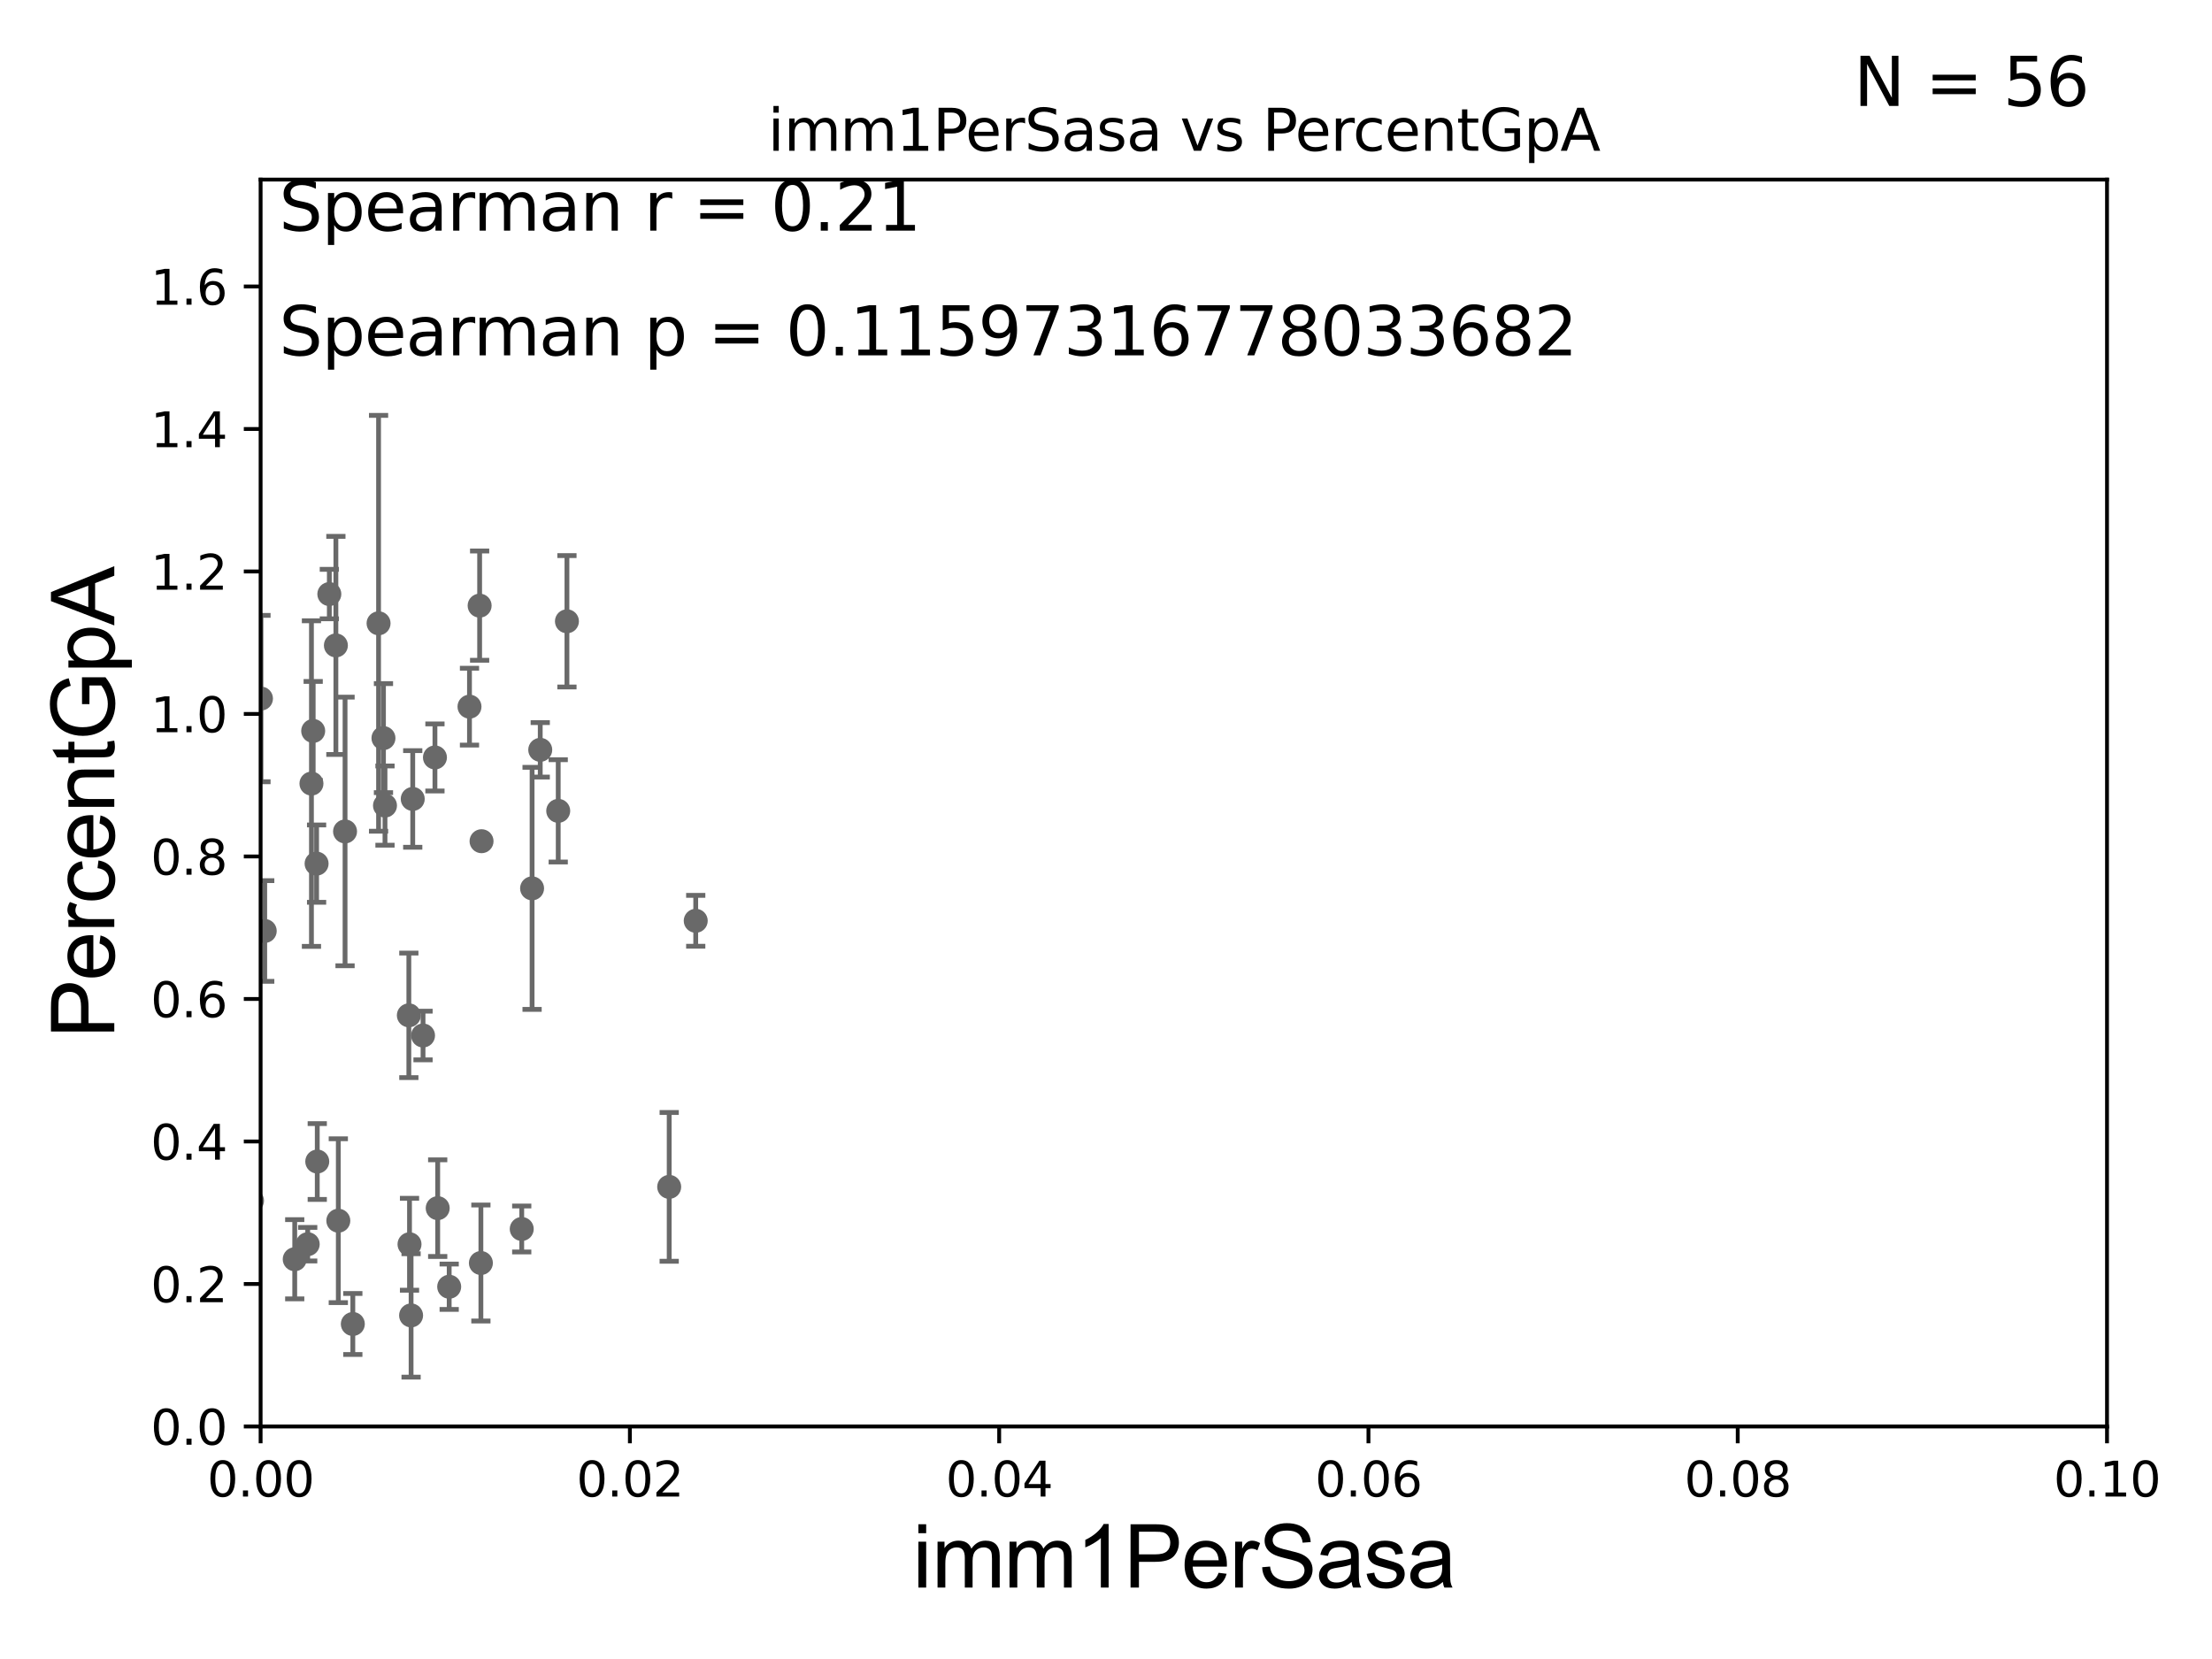 <?xml version="1.0" encoding="utf-8" standalone="no"?>
<!DOCTYPE svg PUBLIC "-//W3C//DTD SVG 1.1//EN"
  "http://www.w3.org/Graphics/SVG/1.1/DTD/svg11.dtd">
<svg xmlns:xlink="http://www.w3.org/1999/xlink" width="460.8pt" height="345.6pt" viewBox="0 0 460.8 345.6" xmlns="http://www.w3.org/2000/svg" version="1.1">
 <defs>
  <style type="text/css">*{stroke-linejoin: round; stroke-linecap: butt}</style>
 </defs>
 <g id="figure_1">
  <g id="patch_1">
   <path d="M 0 345.6 
L 460.8 345.6 
L 460.8 0 
L 0 0 
z
" style="fill: #ffffff"/>
  </g>
  <g id="axes_1">
   <g id="patch_2">
    <path d="M 54.29 297.16 
L 438.93 297.16 
L 438.93 37.411 
L 54.29 37.411 
z
" style="fill: #ffffff"/>
   </g>
   <g id="PathCollection_1">
    <defs>
     <path id="m7edf09487f" d="M 0 1.118 
C 0.297 1.118 0.581 1 0.791 0.791 
C 1 0.581 1.118 0.297 1.118 0 
C 1.118 -0.297 1 -0.581 0.791 -0.791 
C 0.581 -1 0.297 -1.118 0 -1.118 
C -0.297 -1.118 -0.581 -1 -0.791 -0.791 
C -1 -0.581 -1.118 -0.297 -1.118 0 
C -1.118 0.297 -1 0.581 -0.791 0.791 
C -0.581 1 -0.297 1.118 0 1.118 
z
" style="stroke: #696969"/>
    </defs>
    <g clip-path="url(#p219a31965f)">
     <use xlink:href="#m7edf09487f" x="64.881" y="163.235" style="fill: #696969; stroke: #696969"/>
     <use xlink:href="#m7edf09487f" x="61.397" y="262.321" style="fill: #696969; stroke: #696969"/>
     <use xlink:href="#m7edf09487f" x="44.736" y="226.974" style="fill: #696969; stroke: #696969"/>
     <use xlink:href="#m7edf09487f" x="52.502" y="250.135" style="fill: #696969; stroke: #696969"/>
     <use xlink:href="#m7edf09487f" x="17.594" y="268.127" style="fill: #696969; stroke: #696969"/>
     <use xlink:href="#m7edf09487f" x="85.31" y="259.199" style="fill: #696969; stroke: #696969"/>
     <use xlink:href="#m7edf09487f" x="48.146" y="212.051" style="fill: #696969; stroke: #696969"/>
     <use xlink:href="#m7edf09487f" x="41.869" y="271.421" style="fill: #696969; stroke: #696969"/>
     <use xlink:href="#m7edf09487f" x="45.951" y="262.158" style="fill: #696969; stroke: #696969"/>
     <use xlink:href="#m7edf09487f" x="64.101" y="259.187" style="fill: #696969; stroke: #696969"/>
     <use xlink:href="#m7edf09487f" x="90.607" y="157.789" style="fill: #696969; stroke: #696969"/>
     <use xlink:href="#m7edf09487f" x="85.637" y="274.025" style="fill: #696969; stroke: #696969"/>
     <use xlink:href="#m7edf09487f" x="66.091" y="241.967" style="fill: #696969; stroke: #696969"/>
     <use xlink:href="#m7edf09487f" x="93.574" y="268.053" style="fill: #696969; stroke: #696969"/>
     <use xlink:href="#m7edf09487f" x="26.231" y="267.951" style="fill: #696969; stroke: #696969"/>
     <use xlink:href="#m7edf09487f" x="85.98" y="166.435" style="fill: #696969; stroke: #696969"/>
     <use xlink:href="#m7edf09487f" x="-1" y="243.64" style="fill: #696969; stroke: #696969"/>
     <use xlink:href="#m7edf09487f" x="-1" y="260.716" style="fill: #696969; stroke: #696969"/>
     <use xlink:href="#m7edf09487f" x="73.5" y="275.812" style="fill: #696969; stroke: #696969"/>
     <use xlink:href="#m7edf09487f" x="47.261" y="259.058" style="fill: #696969; stroke: #696969"/>
     <use xlink:href="#m7edf09487f" x="70.477" y="254.293" style="fill: #696969; stroke: #696969"/>
     <use xlink:href="#m7edf09487f" x="42.284" y="243.366" style="fill: #696969; stroke: #696969"/>
     <use xlink:href="#m7edf09487f" x="18.073" y="266.829" style="fill: #696969; stroke: #696969"/>
     <use xlink:href="#m7edf09487f" x="108.687" y="256.02" style="fill: #696969; stroke: #696969"/>
     <use xlink:href="#m7edf09487f" x="100.179" y="263.108" style="fill: #696969; stroke: #696969"/>
     <use xlink:href="#m7edf09487f" x="45.516" y="264.317" style="fill: #696969; stroke: #696969"/>
     <use xlink:href="#m7edf09487f" x="22.28" y="209.115" style="fill: #696969; stroke: #696969"/>
     <use xlink:href="#m7edf09487f" x="55.148" y="193.938" style="fill: #696969; stroke: #696969"/>
     <use xlink:href="#m7edf09487f" x="-1" y="134.056" style="fill: #696969; stroke: #696969"/>
     <use xlink:href="#m7edf09487f" x="-1" y="134.676" style="fill: #696969; stroke: #696969"/>
     <use xlink:href="#m7edf09487f" x="37.678" y="183.593" style="fill: #696969; stroke: #696969"/>
     <use xlink:href="#m7edf09487f" x="54.364" y="145.526" style="fill: #696969; stroke: #696969"/>
     <use xlink:href="#m7edf09487f" x="33.21" y="115.196" style="fill: #696969; stroke: #696969"/>
     <use xlink:href="#m7edf09487f" x="65.243" y="152.266" style="fill: #696969; stroke: #696969"/>
     <use xlink:href="#m7edf09487f" x="41.326" y="189.444" style="fill: #696969; stroke: #696969"/>
     <use xlink:href="#m7edf09487f" x="41.885" y="173.521" style="fill: #696969; stroke: #696969"/>
     <use xlink:href="#m7edf09487f" x="85.17" y="211.513" style="fill: #696969; stroke: #696969"/>
     <use xlink:href="#m7edf09487f" x="110.843" y="185.062" style="fill: #696969; stroke: #696969"/>
     <use xlink:href="#m7edf09487f" x="97.804" y="147.21" style="fill: #696969; stroke: #696969"/>
     <use xlink:href="#m7edf09487f" x="71.881" y="173.206" style="fill: #696969; stroke: #696969"/>
     <use xlink:href="#m7edf09487f" x="88.126" y="215.715" style="fill: #696969; stroke: #696969"/>
     <use xlink:href="#m7edf09487f" x="69.972" y="134.451" style="fill: #696969; stroke: #696969"/>
     <use xlink:href="#m7edf09487f" x="79.883" y="153.76" style="fill: #696969; stroke: #696969"/>
     <use xlink:href="#m7edf09487f" x="118.104" y="129.427" style="fill: #696969; stroke: #696969"/>
     <use xlink:href="#m7edf09487f" x="100.315" y="175.238" style="fill: #696969; stroke: #696969"/>
     <use xlink:href="#m7edf09487f" x="68.606" y="123.755" style="fill: #696969; stroke: #696969"/>
     <use xlink:href="#m7edf09487f" x="80.201" y="167.814" style="fill: #696969; stroke: #696969"/>
     <use xlink:href="#m7edf09487f" x="116.288" y="168.917" style="fill: #696969; stroke: #696969"/>
     <use xlink:href="#m7edf09487f" x="112.542" y="156.205" style="fill: #696969; stroke: #696969"/>
     <use xlink:href="#m7edf09487f" x="99.915" y="126.165" style="fill: #696969; stroke: #696969"/>
     <use xlink:href="#m7edf09487f" x="78.863" y="129.845" style="fill: #696969; stroke: #696969"/>
     <use xlink:href="#m7edf09487f" x="45.073" y="136.023" style="fill: #696969; stroke: #696969"/>
     <use xlink:href="#m7edf09487f" x="23.431" y="197.533" style="fill: #696969; stroke: #696969"/>
     <use xlink:href="#m7edf09487f" x="144.933" y="191.818" style="fill: #696969; stroke: #696969"/>
     <use xlink:href="#m7edf09487f" x="139.405" y="247.249" style="fill: #696969; stroke: #696969"/>
     <use xlink:href="#m7edf09487f" x="65.952" y="179.908" style="fill: #696969; stroke: #696969"/>
     <use xlink:href="#m7edf09487f" x="3.975" y="273.033" style="fill: #696969; stroke: #696969"/>
     <use xlink:href="#m7edf09487f" x="91.181" y="251.681" style="fill: #696969; stroke: #696969"/>
    </g>
   </g>
   <g id="matplotlib.axis_1">
    <g id="xtick_1">
     <g id="line2d_1">
      <defs>
       <path id="m3aabc0276d" d="M 0 0 
L 0 3.5 
" style="stroke: #000000; stroke-width: 0.8"/>
      </defs>
      <g>
       <use xlink:href="#m3aabc0276d" x="54.29" y="297.16" style="stroke: #000000; stroke-width: 0.8"/>
      </g>
     </g>
     <g id="text_1">
      <!-- 0.00 -->
      <g transform="translate(43.157 311.758)scale(0.1 -0.1)">
       <defs>
        <path id="DejaVuSans-30" d="M 2034 4250 
Q 1547 4250 1301 3770 
Q 1056 3291 1056 2328 
Q 1056 1369 1301 889 
Q 1547 409 2034 409 
Q 2525 409 2770 889 
Q 3016 1369 3016 2328 
Q 3016 3291 2770 3770 
Q 2525 4250 2034 4250 
z
M 2034 4750 
Q 2819 4750 3233 4129 
Q 3647 3509 3647 2328 
Q 3647 1150 3233 529 
Q 2819 -91 2034 -91 
Q 1250 -91 836 529 
Q 422 1150 422 2328 
Q 422 3509 836 4129 
Q 1250 4750 2034 4750 
z
" transform="scale(0.016)"/>
        <path id="DejaVuSans-2e" d="M 684 794 
L 1344 794 
L 1344 0 
L 684 0 
L 684 794 
z
" transform="scale(0.016)"/>
       </defs>
       <use xlink:href="#DejaVuSans-30"/>
       <use xlink:href="#DejaVuSans-2e" x="63.623"/>
       <use xlink:href="#DejaVuSans-30" x="95.41"/>
       <use xlink:href="#DejaVuSans-30" x="159.033"/>
      </g>
     </g>
    </g>
    <g id="xtick_2">
     <g id="line2d_2">
      <g>
       <use xlink:href="#m3aabc0276d" x="131.218" y="297.16" style="stroke: #000000; stroke-width: 0.8"/>
      </g>
     </g>
     <g id="text_2">
      <!-- 0.02 -->
      <g transform="translate(120.085 311.758)scale(0.1 -0.1)">
       <defs>
        <path id="DejaVuSans-32" d="M 1228 531 
L 3431 531 
L 3431 0 
L 469 0 
L 469 531 
Q 828 903 1448 1529 
Q 2069 2156 2228 2338 
Q 2531 2678 2651 2914 
Q 2772 3150 2772 3378 
Q 2772 3750 2511 3984 
Q 2250 4219 1831 4219 
Q 1534 4219 1204 4116 
Q 875 4013 500 3803 
L 500 4441 
Q 881 4594 1212 4672 
Q 1544 4750 1819 4750 
Q 2544 4750 2975 4387 
Q 3406 4025 3406 3419 
Q 3406 3131 3298 2873 
Q 3191 2616 2906 2266 
Q 2828 2175 2409 1742 
Q 1991 1309 1228 531 
z
" transform="scale(0.016)"/>
       </defs>
       <use xlink:href="#DejaVuSans-30"/>
       <use xlink:href="#DejaVuSans-2e" x="63.623"/>
       <use xlink:href="#DejaVuSans-30" x="95.41"/>
       <use xlink:href="#DejaVuSans-32" x="159.033"/>
      </g>
     </g>
    </g>
    <g id="xtick_3">
     <g id="line2d_3">
      <g>
       <use xlink:href="#m3aabc0276d" x="208.146" y="297.16" style="stroke: #000000; stroke-width: 0.8"/>
      </g>
     </g>
     <g id="text_3">
      <!-- 0.04 -->
      <g transform="translate(197.013 311.758)scale(0.1 -0.1)">
       <defs>
        <path id="DejaVuSans-34" d="M 2419 4116 
L 825 1625 
L 2419 1625 
L 2419 4116 
z
M 2253 4666 
L 3047 4666 
L 3047 1625 
L 3713 1625 
L 3713 1100 
L 3047 1100 
L 3047 0 
L 2419 0 
L 2419 1100 
L 313 1100 
L 313 1709 
L 2253 4666 
z
" transform="scale(0.016)"/>
       </defs>
       <use xlink:href="#DejaVuSans-30"/>
       <use xlink:href="#DejaVuSans-2e" x="63.623"/>
       <use xlink:href="#DejaVuSans-30" x="95.41"/>
       <use xlink:href="#DejaVuSans-34" x="159.033"/>
      </g>
     </g>
    </g>
    <g id="xtick_4">
     <g id="line2d_4">
      <g>
       <use xlink:href="#m3aabc0276d" x="285.074" y="297.16" style="stroke: #000000; stroke-width: 0.8"/>
      </g>
     </g>
     <g id="text_4">
      <!-- 0.06 -->
      <g transform="translate(273.941 311.758)scale(0.1 -0.1)">
       <defs>
        <path id="DejaVuSans-36" d="M 2113 2584 
Q 1688 2584 1439 2293 
Q 1191 2003 1191 1497 
Q 1191 994 1439 701 
Q 1688 409 2113 409 
Q 2538 409 2786 701 
Q 3034 994 3034 1497 
Q 3034 2003 2786 2293 
Q 2538 2584 2113 2584 
z
M 3366 4563 
L 3366 3988 
Q 3128 4100 2886 4159 
Q 2644 4219 2406 4219 
Q 1781 4219 1451 3797 
Q 1122 3375 1075 2522 
Q 1259 2794 1537 2939 
Q 1816 3084 2150 3084 
Q 2853 3084 3261 2657 
Q 3669 2231 3669 1497 
Q 3669 778 3244 343 
Q 2819 -91 2113 -91 
Q 1303 -91 875 529 
Q 447 1150 447 2328 
Q 447 3434 972 4092 
Q 1497 4750 2381 4750 
Q 2619 4750 2861 4703 
Q 3103 4656 3366 4563 
z
" transform="scale(0.016)"/>
       </defs>
       <use xlink:href="#DejaVuSans-30"/>
       <use xlink:href="#DejaVuSans-2e" x="63.623"/>
       <use xlink:href="#DejaVuSans-30" x="95.41"/>
       <use xlink:href="#DejaVuSans-36" x="159.033"/>
      </g>
     </g>
    </g>
    <g id="xtick_5">
     <g id="line2d_5">
      <g>
       <use xlink:href="#m3aabc0276d" x="362.002" y="297.16" style="stroke: #000000; stroke-width: 0.8"/>
      </g>
     </g>
     <g id="text_5">
      <!-- 0.08 -->
      <g transform="translate(350.869 311.758)scale(0.1 -0.1)">
       <defs>
        <path id="DejaVuSans-38" d="M 2034 2216 
Q 1584 2216 1326 1975 
Q 1069 1734 1069 1313 
Q 1069 891 1326 650 
Q 1584 409 2034 409 
Q 2484 409 2743 651 
Q 3003 894 3003 1313 
Q 3003 1734 2745 1975 
Q 2488 2216 2034 2216 
z
M 1403 2484 
Q 997 2584 770 2862 
Q 544 3141 544 3541 
Q 544 4100 942 4425 
Q 1341 4750 2034 4750 
Q 2731 4750 3128 4425 
Q 3525 4100 3525 3541 
Q 3525 3141 3298 2862 
Q 3072 2584 2669 2484 
Q 3125 2378 3379 2068 
Q 3634 1759 3634 1313 
Q 3634 634 3220 271 
Q 2806 -91 2034 -91 
Q 1263 -91 848 271 
Q 434 634 434 1313 
Q 434 1759 690 2068 
Q 947 2378 1403 2484 
z
M 1172 3481 
Q 1172 3119 1398 2916 
Q 1625 2713 2034 2713 
Q 2441 2713 2670 2916 
Q 2900 3119 2900 3481 
Q 2900 3844 2670 4047 
Q 2441 4250 2034 4250 
Q 1625 4250 1398 4047 
Q 1172 3844 1172 3481 
z
" transform="scale(0.016)"/>
       </defs>
       <use xlink:href="#DejaVuSans-30"/>
       <use xlink:href="#DejaVuSans-2e" x="63.623"/>
       <use xlink:href="#DejaVuSans-30" x="95.41"/>
       <use xlink:href="#DejaVuSans-38" x="159.033"/>
      </g>
     </g>
    </g>
    <g id="xtick_6">
     <g id="line2d_6">
      <g>
       <use xlink:href="#m3aabc0276d" x="438.93" y="297.16" style="stroke: #000000; stroke-width: 0.8"/>
      </g>
     </g>
     <g id="text_6">
      <!-- 0.10 -->
      <g transform="translate(427.797 311.758)scale(0.1 -0.1)">
       <defs>
        <path id="DejaVuSans-31" d="M 794 531 
L 1825 531 
L 1825 4091 
L 703 3866 
L 703 4441 
L 1819 4666 
L 2450 4666 
L 2450 531 
L 3481 531 
L 3481 0 
L 794 0 
L 794 531 
z
" transform="scale(0.016)"/>
       </defs>
       <use xlink:href="#DejaVuSans-30"/>
       <use xlink:href="#DejaVuSans-2e" x="63.623"/>
       <use xlink:href="#DejaVuSans-31" x="95.41"/>
       <use xlink:href="#DejaVuSans-30" x="159.033"/>
      </g>
     </g>
    </g>
    <g id="text_7">
     <!-- imm1PerSasa -->
     <g transform="translate(190.094 330.722)scale(0.18 -0.18)">
      <defs>
       <path id="ArialMT-69" d="M 425 3934 
L 425 4581 
L 988 4581 
L 988 3934 
L 425 3934 
z
M 425 0 
L 425 3319 
L 988 3319 
L 988 0 
L 425 0 
z
" transform="scale(0.016)"/>
       <path id="ArialMT-6d" d="M 422 0 
L 422 3319 
L 925 3319 
L 925 2853 
Q 1081 3097 1340 3245 
Q 1600 3394 1931 3394 
Q 2300 3394 2536 3241 
Q 2772 3088 2869 2813 
Q 3263 3394 3894 3394 
Q 4388 3394 4653 3120 
Q 4919 2847 4919 2278 
L 4919 0 
L 4359 0 
L 4359 2091 
Q 4359 2428 4304 2576 
Q 4250 2725 4106 2815 
Q 3963 2906 3769 2906 
Q 3419 2906 3187 2673 
Q 2956 2441 2956 1928 
L 2956 0 
L 2394 0 
L 2394 2156 
Q 2394 2531 2256 2718 
Q 2119 2906 1806 2906 
Q 1569 2906 1367 2781 
Q 1166 2656 1075 2415 
Q 984 2175 984 1722 
L 984 0 
L 422 0 
z
" transform="scale(0.016)"/>
       <path id="ArialMT-31" d="M 2384 0 
L 1822 0 
L 1822 3584 
Q 1619 3391 1289 3197 
Q 959 3003 697 2906 
L 697 3450 
Q 1169 3672 1522 3987 
Q 1875 4303 2022 4600 
L 2384 4600 
L 2384 0 
z
" transform="scale(0.016)"/>
       <path id="ArialMT-50" d="M 494 0 
L 494 4581 
L 2222 4581 
Q 2678 4581 2919 4538 
Q 3256 4481 3484 4323 
Q 3713 4166 3852 3881 
Q 3991 3597 3991 3256 
Q 3991 2672 3619 2267 
Q 3247 1863 2275 1863 
L 1100 1863 
L 1100 0 
L 494 0 
z
M 1100 2403 
L 2284 2403 
Q 2872 2403 3119 2622 
Q 3366 2841 3366 3238 
Q 3366 3525 3220 3729 
Q 3075 3934 2838 4000 
Q 2684 4041 2272 4041 
L 1100 4041 
L 1100 2403 
z
" transform="scale(0.016)"/>
       <path id="ArialMT-65" d="M 2694 1069 
L 3275 997 
Q 3138 488 2766 206 
Q 2394 -75 1816 -75 
Q 1088 -75 661 373 
Q 234 822 234 1631 
Q 234 2469 665 2931 
Q 1097 3394 1784 3394 
Q 2450 3394 2872 2941 
Q 3294 2488 3294 1666 
Q 3294 1616 3291 1516 
L 816 1516 
Q 847 969 1125 678 
Q 1403 388 1819 388 
Q 2128 388 2347 550 
Q 2566 713 2694 1069 
z
M 847 1978 
L 2700 1978 
Q 2663 2397 2488 2606 
Q 2219 2931 1791 2931 
Q 1403 2931 1139 2672 
Q 875 2413 847 1978 
z
" transform="scale(0.016)"/>
       <path id="ArialMT-72" d="M 416 0 
L 416 3319 
L 922 3319 
L 922 2816 
Q 1116 3169 1280 3281 
Q 1444 3394 1641 3394 
Q 1925 3394 2219 3213 
L 2025 2691 
Q 1819 2813 1613 2813 
Q 1428 2813 1281 2702 
Q 1134 2591 1072 2394 
Q 978 2094 978 1738 
L 978 0 
L 416 0 
z
" transform="scale(0.016)"/>
       <path id="ArialMT-53" d="M 288 1472 
L 859 1522 
Q 900 1178 1048 958 
Q 1197 738 1509 602 
Q 1822 466 2213 466 
Q 2559 466 2825 569 
Q 3091 672 3220 851 
Q 3350 1031 3350 1244 
Q 3350 1459 3225 1620 
Q 3100 1781 2813 1891 
Q 2628 1963 1997 2114 
Q 1366 2266 1113 2400 
Q 784 2572 623 2826 
Q 463 3081 463 3397 
Q 463 3744 659 4045 
Q 856 4347 1234 4503 
Q 1613 4659 2075 4659 
Q 2584 4659 2973 4495 
Q 3363 4331 3572 4012 
Q 3781 3694 3797 3291 
L 3216 3247 
Q 3169 3681 2898 3903 
Q 2628 4125 2100 4125 
Q 1550 4125 1298 3923 
Q 1047 3722 1047 3438 
Q 1047 3191 1225 3031 
Q 1400 2872 2139 2705 
Q 2878 2538 3153 2413 
Q 3553 2228 3743 1945 
Q 3934 1663 3934 1294 
Q 3934 928 3725 604 
Q 3516 281 3123 101 
Q 2731 -78 2241 -78 
Q 1619 -78 1198 103 
Q 778 284 539 648 
Q 300 1013 288 1472 
z
" transform="scale(0.016)"/>
       <path id="ArialMT-61" d="M 2588 409 
Q 2275 144 1986 34 
Q 1697 -75 1366 -75 
Q 819 -75 525 192 
Q 231 459 231 875 
Q 231 1119 342 1320 
Q 453 1522 633 1644 
Q 813 1766 1038 1828 
Q 1203 1872 1538 1913 
Q 2219 1994 2541 2106 
Q 2544 2222 2544 2253 
Q 2544 2597 2384 2738 
Q 2169 2928 1744 2928 
Q 1347 2928 1158 2789 
Q 969 2650 878 2297 
L 328 2372 
Q 403 2725 575 2942 
Q 747 3159 1072 3276 
Q 1397 3394 1825 3394 
Q 2250 3394 2515 3294 
Q 2781 3194 2906 3042 
Q 3031 2891 3081 2659 
Q 3109 2516 3109 2141 
L 3109 1391 
Q 3109 606 3145 398 
Q 3181 191 3288 0 
L 2700 0 
Q 2613 175 2588 409 
z
M 2541 1666 
Q 2234 1541 1622 1453 
Q 1275 1403 1131 1340 
Q 988 1278 909 1158 
Q 831 1038 831 891 
Q 831 666 1001 516 
Q 1172 366 1500 366 
Q 1825 366 2078 508 
Q 2331 650 2450 897 
Q 2541 1088 2541 1459 
L 2541 1666 
z
" transform="scale(0.016)"/>
       <path id="ArialMT-73" d="M 197 991 
L 753 1078 
Q 800 744 1014 566 
Q 1228 388 1613 388 
Q 2000 388 2187 545 
Q 2375 703 2375 916 
Q 2375 1106 2209 1216 
Q 2094 1291 1634 1406 
Q 1016 1563 777 1677 
Q 538 1791 414 1992 
Q 291 2194 291 2438 
Q 291 2659 392 2848 
Q 494 3038 669 3163 
Q 800 3259 1026 3326 
Q 1253 3394 1513 3394 
Q 1903 3394 2198 3281 
Q 2494 3169 2634 2976 
Q 2775 2784 2828 2463 
L 2278 2388 
Q 2241 2644 2061 2787 
Q 1881 2931 1553 2931 
Q 1166 2931 1000 2803 
Q 834 2675 834 2503 
Q 834 2394 903 2306 
Q 972 2216 1119 2156 
Q 1203 2125 1616 2013 
Q 2213 1853 2448 1751 
Q 2684 1650 2818 1456 
Q 2953 1263 2953 975 
Q 2953 694 2789 445 
Q 2625 197 2315 61 
Q 2006 -75 1616 -75 
Q 969 -75 630 194 
Q 291 463 197 991 
z
" transform="scale(0.016)"/>
      </defs>
      <use xlink:href="#ArialMT-69"/>
      <use xlink:href="#ArialMT-6d" x="22.217"/>
      <use xlink:href="#ArialMT-6d" x="105.518"/>
      <use xlink:href="#ArialMT-31" x="188.818"/>
      <use xlink:href="#ArialMT-50" x="244.434"/>
      <use xlink:href="#ArialMT-65" x="311.133"/>
      <use xlink:href="#ArialMT-72" x="366.748"/>
      <use xlink:href="#ArialMT-53" x="400.049"/>
      <use xlink:href="#ArialMT-61" x="466.748"/>
      <use xlink:href="#ArialMT-73" x="522.363"/>
      <use xlink:href="#ArialMT-61" x="572.363"/>
     </g>
    </g>
   </g>
   <g id="matplotlib.axis_2">
    <g id="ytick_1">
     <g id="line2d_7">
      <defs>
       <path id="m0eb68fcd41" d="M 0 0 
L -3.5 0 
" style="stroke: #000000; stroke-width: 0.8"/>
      </defs>
      <g>
       <use xlink:href="#m0eb68fcd41" x="54.29" y="297.16" style="stroke: #000000; stroke-width: 0.8"/>
      </g>
     </g>
     <g id="text_8">
      <!-- 0.0 -->
      <g transform="translate(31.387 300.959)scale(0.1 -0.1)">
       <use xlink:href="#DejaVuSans-30"/>
       <use xlink:href="#DejaVuSans-2e" x="63.623"/>
       <use xlink:href="#DejaVuSans-30" x="95.41"/>
      </g>
     </g>
    </g>
    <g id="ytick_2">
     <g id="line2d_8">
      <g>
       <use xlink:href="#m0eb68fcd41" x="54.29" y="267.474" style="stroke: #000000; stroke-width: 0.8"/>
      </g>
     </g>
     <g id="text_9">
      <!-- 0.2 -->
      <g transform="translate(31.387 271.274)scale(0.1 -0.1)">
       <use xlink:href="#DejaVuSans-30"/>
       <use xlink:href="#DejaVuSans-2e" x="63.623"/>
       <use xlink:href="#DejaVuSans-32" x="95.41"/>
      </g>
     </g>
    </g>
    <g id="ytick_3">
     <g id="line2d_9">
      <g>
       <use xlink:href="#m0eb68fcd41" x="54.29" y="237.789" style="stroke: #000000; stroke-width: 0.8"/>
      </g>
     </g>
     <g id="text_10">
      <!-- 0.4 -->
      <g transform="translate(31.387 241.588)scale(0.1 -0.1)">
       <use xlink:href="#DejaVuSans-30"/>
       <use xlink:href="#DejaVuSans-2e" x="63.623"/>
       <use xlink:href="#DejaVuSans-34" x="95.41"/>
      </g>
     </g>
    </g>
    <g id="ytick_4">
     <g id="line2d_10">
      <g>
       <use xlink:href="#m0eb68fcd41" x="54.29" y="208.103" style="stroke: #000000; stroke-width: 0.8"/>
      </g>
     </g>
     <g id="text_11">
      <!-- 0.6 -->
      <g transform="translate(31.387 211.902)scale(0.1 -0.1)">
       <use xlink:href="#DejaVuSans-30"/>
       <use xlink:href="#DejaVuSans-2e" x="63.623"/>
       <use xlink:href="#DejaVuSans-36" x="95.41"/>
      </g>
     </g>
    </g>
    <g id="ytick_5">
     <g id="line2d_11">
      <g>
       <use xlink:href="#m0eb68fcd41" x="54.29" y="178.418" style="stroke: #000000; stroke-width: 0.8"/>
      </g>
     </g>
     <g id="text_12">
      <!-- 0.8 -->
      <g transform="translate(31.387 182.217)scale(0.1 -0.1)">
       <use xlink:href="#DejaVuSans-30"/>
       <use xlink:href="#DejaVuSans-2e" x="63.623"/>
       <use xlink:href="#DejaVuSans-38" x="95.41"/>
      </g>
     </g>
    </g>
    <g id="ytick_6">
     <g id="line2d_12">
      <g>
       <use xlink:href="#m0eb68fcd41" x="54.29" y="148.732" style="stroke: #000000; stroke-width: 0.8"/>
      </g>
     </g>
     <g id="text_13">
      <!-- 1.0 -->
      <g transform="translate(31.387 152.531)scale(0.1 -0.1)">
       <use xlink:href="#DejaVuSans-31"/>
       <use xlink:href="#DejaVuSans-2e" x="63.623"/>
       <use xlink:href="#DejaVuSans-30" x="95.41"/>
      </g>
     </g>
    </g>
    <g id="ytick_7">
     <g id="line2d_13">
      <g>
       <use xlink:href="#m0eb68fcd41" x="54.29" y="119.047" style="stroke: #000000; stroke-width: 0.8"/>
      </g>
     </g>
     <g id="text_14">
      <!-- 1.2 -->
      <g transform="translate(31.387 122.846)scale(0.1 -0.1)">
       <use xlink:href="#DejaVuSans-31"/>
       <use xlink:href="#DejaVuSans-2e" x="63.623"/>
       <use xlink:href="#DejaVuSans-32" x="95.41"/>
      </g>
     </g>
    </g>
    <g id="ytick_8">
     <g id="line2d_14">
      <g>
       <use xlink:href="#m0eb68fcd41" x="54.29" y="89.361" style="stroke: #000000; stroke-width: 0.8"/>
      </g>
     </g>
     <g id="text_15">
      <!-- 1.4 -->
      <g transform="translate(31.387 93.16)scale(0.1 -0.1)">
       <use xlink:href="#DejaVuSans-31"/>
       <use xlink:href="#DejaVuSans-2e" x="63.623"/>
       <use xlink:href="#DejaVuSans-34" x="95.41"/>
      </g>
     </g>
    </g>
    <g id="ytick_9">
     <g id="line2d_15">
      <g>
       <use xlink:href="#m0eb68fcd41" x="54.29" y="59.675" style="stroke: #000000; stroke-width: 0.8"/>
      </g>
     </g>
     <g id="text_16">
      <!-- 1.6 -->
      <g transform="translate(31.387 63.475)scale(0.1 -0.1)">
       <use xlink:href="#DejaVuSans-31"/>
       <use xlink:href="#DejaVuSans-2e" x="63.623"/>
       <use xlink:href="#DejaVuSans-36" x="95.41"/>
      </g>
     </g>
    </g>
    <g id="text_17">
     <!-- PercentGpA -->
     <g transform="translate(23.809 216.309)rotate(-90)scale(0.18 -0.18)">
      <defs>
       <path id="ArialMT-63" d="M 2588 1216 
L 3141 1144 
Q 3050 572 2676 248 
Q 2303 -75 1759 -75 
Q 1078 -75 664 370 
Q 250 816 250 1647 
Q 250 2184 428 2587 
Q 606 2991 970 3192 
Q 1334 3394 1763 3394 
Q 2303 3394 2647 3120 
Q 2991 2847 3088 2344 
L 2541 2259 
Q 2463 2594 2264 2762 
Q 2066 2931 1784 2931 
Q 1359 2931 1093 2626 
Q 828 2322 828 1663 
Q 828 994 1084 691 
Q 1341 388 1753 388 
Q 2084 388 2306 591 
Q 2528 794 2588 1216 
z
" transform="scale(0.016)"/>
       <path id="ArialMT-6e" d="M 422 0 
L 422 3319 
L 928 3319 
L 928 2847 
Q 1294 3394 1984 3394 
Q 2284 3394 2536 3286 
Q 2788 3178 2913 3003 
Q 3038 2828 3088 2588 
Q 3119 2431 3119 2041 
L 3119 0 
L 2556 0 
L 2556 2019 
Q 2556 2363 2490 2533 
Q 2425 2703 2258 2804 
Q 2091 2906 1866 2906 
Q 1506 2906 1245 2678 
Q 984 2450 984 1813 
L 984 0 
L 422 0 
z
" transform="scale(0.016)"/>
       <path id="ArialMT-74" d="M 1650 503 
L 1731 6 
Q 1494 -44 1306 -44 
Q 1000 -44 831 53 
Q 663 150 594 308 
Q 525 466 525 972 
L 525 2881 
L 113 2881 
L 113 3319 
L 525 3319 
L 525 4141 
L 1084 4478 
L 1084 3319 
L 1650 3319 
L 1650 2881 
L 1084 2881 
L 1084 941 
Q 1084 700 1114 631 
Q 1144 563 1211 522 
Q 1278 481 1403 481 
Q 1497 481 1650 503 
z
" transform="scale(0.016)"/>
       <path id="ArialMT-47" d="M 2638 1797 
L 2638 2334 
L 4578 2338 
L 4578 638 
Q 4131 281 3656 101 
Q 3181 -78 2681 -78 
Q 2006 -78 1454 211 
Q 903 500 622 1047 
Q 341 1594 341 2269 
Q 341 2938 620 3517 
Q 900 4097 1425 4378 
Q 1950 4659 2634 4659 
Q 3131 4659 3532 4498 
Q 3934 4338 4162 4050 
Q 4391 3763 4509 3300 
L 3963 3150 
Q 3859 3500 3706 3700 
Q 3553 3900 3268 4020 
Q 2984 4141 2638 4141 
Q 2222 4141 1919 4014 
Q 1616 3888 1430 3681 
Q 1244 3475 1141 3228 
Q 966 2803 966 2306 
Q 966 1694 1177 1281 
Q 1388 869 1791 669 
Q 2194 469 2647 469 
Q 3041 469 3416 620 
Q 3791 772 3984 944 
L 3984 1797 
L 2638 1797 
z
" transform="scale(0.016)"/>
       <path id="ArialMT-70" d="M 422 -1272 
L 422 3319 
L 934 3319 
L 934 2888 
Q 1116 3141 1344 3267 
Q 1572 3394 1897 3394 
Q 2322 3394 2647 3175 
Q 2972 2956 3137 2557 
Q 3303 2159 3303 1684 
Q 3303 1175 3120 767 
Q 2938 359 2589 142 
Q 2241 -75 1856 -75 
Q 1575 -75 1351 44 
Q 1128 163 984 344 
L 984 -1272 
L 422 -1272 
z
M 931 1641 
Q 931 1000 1190 694 
Q 1450 388 1819 388 
Q 2194 388 2461 705 
Q 2728 1022 2728 1688 
Q 2728 2322 2467 2637 
Q 2206 2953 1844 2953 
Q 1484 2953 1207 2617 
Q 931 2281 931 1641 
z
" transform="scale(0.016)"/>
       <path id="ArialMT-41" d="M -9 0 
L 1750 4581 
L 2403 4581 
L 4278 0 
L 3588 0 
L 3053 1388 
L 1138 1388 
L 634 0 
L -9 0 
z
M 1313 1881 
L 2866 1881 
L 2388 3150 
Q 2169 3728 2063 4100 
Q 1975 3659 1816 3225 
L 1313 1881 
z
" transform="scale(0.016)"/>
      </defs>
      <use xlink:href="#ArialMT-50"/>
      <use xlink:href="#ArialMT-65" x="66.699"/>
      <use xlink:href="#ArialMT-72" x="122.314"/>
      <use xlink:href="#ArialMT-63" x="155.615"/>
      <use xlink:href="#ArialMT-65" x="205.615"/>
      <use xlink:href="#ArialMT-6e" x="261.23"/>
      <use xlink:href="#ArialMT-74" x="316.846"/>
      <use xlink:href="#ArialMT-47" x="344.629"/>
      <use xlink:href="#ArialMT-70" x="422.412"/>
      <use xlink:href="#ArialMT-41" x="478.027"/>
     </g>
    </g>
   </g>
   <g id="LineCollection_1">
    <path d="M 64.881 197.15 
L 64.881 129.319 
" clip-path="url(#p219a31965f)" style="fill: none; stroke: #696969"/>
    <path d="M 61.397 270.572 
L 61.397 254.069 
" clip-path="url(#p219a31965f)" style="fill: none; stroke: #696969"/>
    <path d="M 44.736 241.598 
L 44.736 212.351 
" clip-path="url(#p219a31965f)" style="fill: none; stroke: #696969"/>
    <path d="M 52.502 253.922 
L 52.502 246.348 
" clip-path="url(#p219a31965f)" style="fill: none; stroke: #696969"/>
    <path d="M 17.594 275.908 
L 17.594 260.346 
" clip-path="url(#p219a31965f)" style="fill: none; stroke: #696969"/>
    <path d="M 85.31 268.774 
L 85.31 249.625 
" clip-path="url(#p219a31965f)" style="fill: none; stroke: #696969"/>
    <path d="M 48.146 221.113 
L 48.146 202.988 
" clip-path="url(#p219a31965f)" style="fill: none; stroke: #696969"/>
    <path d="M 41.869 283.697 
L 41.869 259.146 
" clip-path="url(#p219a31965f)" style="fill: none; stroke: #696969"/>
    <path d="M 45.951 267.999 
L 45.951 256.318 
" clip-path="url(#p219a31965f)" style="fill: none; stroke: #696969"/>
    <path d="M 64.101 262.68 
L 64.101 255.694 
" clip-path="url(#p219a31965f)" style="fill: none; stroke: #696969"/>
    <path d="M 90.607 164.774 
L 90.607 150.805 
" clip-path="url(#p219a31965f)" style="fill: none; stroke: #696969"/>
    <path d="M 85.637 286.88 
L 85.637 261.171 
" clip-path="url(#p219a31965f)" style="fill: none; stroke: #696969"/>
    <path d="M 66.091 249.864 
L 66.091 234.07 
" clip-path="url(#p219a31965f)" style="fill: none; stroke: #696969"/>
    <path d="M 93.574 272.778 
L 93.574 263.328 
" clip-path="url(#p219a31965f)" style="fill: none; stroke: #696969"/>
    <path d="M 26.231 273.513 
L 26.231 262.389 
" clip-path="url(#p219a31965f)" style="fill: none; stroke: #696969"/>
    <path d="M 85.98 176.498 
L 85.98 156.372 
" clip-path="url(#p219a31965f)" style="fill: none; stroke: #696969"/>
    <path clip-path="url(#p219a31965f)" style="fill: none; stroke: #696969"/>
    <path d="M 73.5 282.163 
L 73.5 269.461 
" clip-path="url(#p219a31965f)" style="fill: none; stroke: #696969"/>
    <path d="M 47.261 275.011 
L 47.261 243.105 
" clip-path="url(#p219a31965f)" style="fill: none; stroke: #696969"/>
    <path d="M 70.477 271.362 
L 70.477 237.224 
" clip-path="url(#p219a31965f)" style="fill: none; stroke: #696969"/>
    <path d="M 42.284 246.426 
L 42.284 240.307 
" clip-path="url(#p219a31965f)" style="fill: none; stroke: #696969"/>
    <path d="M 18.073 280.84 
L 18.073 252.817 
" clip-path="url(#p219a31965f)" style="fill: none; stroke: #696969"/>
    <path d="M 108.687 260.805 
L 108.687 251.235 
" clip-path="url(#p219a31965f)" style="fill: none; stroke: #696969"/>
    <path d="M 100.179 275.19 
L 100.179 251.025 
" clip-path="url(#p219a31965f)" style="fill: none; stroke: #696969"/>
    <path d="M 45.516 280.211 
L 45.516 248.423 
" clip-path="url(#p219a31965f)" style="fill: none; stroke: #696969"/>
    <path d="M 22.28 213.579 
L 22.28 204.65 
" clip-path="url(#p219a31965f)" style="fill: none; stroke: #696969"/>
    <path d="M 55.148 204.425 
L 55.148 183.452 
" clip-path="url(#p219a31965f)" style="fill: none; stroke: #696969"/>
    <path clip-path="url(#p219a31965f)" style="fill: none; stroke: #696969"/>
    <path d="M 37.678 205.505 
L 37.678 161.681 
" clip-path="url(#p219a31965f)" style="fill: none; stroke: #696969"/>
    <path d="M 54.364 162.854 
L 54.364 128.198 
" clip-path="url(#p219a31965f)" style="fill: none; stroke: #696969"/>
    <path d="M 33.21 133.675 
L 33.21 96.717 
" clip-path="url(#p219a31965f)" style="fill: none; stroke: #696969"/>
    <path d="M 65.243 162.575 
L 65.243 141.957 
" clip-path="url(#p219a31965f)" style="fill: none; stroke: #696969"/>
    <path d="M 41.326 200.241 
L 41.326 178.647 
" clip-path="url(#p219a31965f)" style="fill: none; stroke: #696969"/>
    <path d="M 41.885 179.763 
L 41.885 167.279 
" clip-path="url(#p219a31965f)" style="fill: none; stroke: #696969"/>
    <path d="M 85.17 224.482 
L 85.17 198.543 
" clip-path="url(#p219a31965f)" style="fill: none; stroke: #696969"/>
    <path d="M 110.843 210.272 
L 110.843 159.852 
" clip-path="url(#p219a31965f)" style="fill: none; stroke: #696969"/>
    <path d="M 97.804 155.216 
L 97.804 139.204 
" clip-path="url(#p219a31965f)" style="fill: none; stroke: #696969"/>
    <path d="M 71.881 201.189 
L 71.881 145.223 
" clip-path="url(#p219a31965f)" style="fill: none; stroke: #696969"/>
    <path d="M 88.126 220.788 
L 88.126 210.643 
" clip-path="url(#p219a31965f)" style="fill: none; stroke: #696969"/>
    <path d="M 69.972 157.167 
L 69.972 111.736 
" clip-path="url(#p219a31965f)" style="fill: none; stroke: #696969"/>
    <path d="M 79.883 165.116 
L 79.883 142.405 
" clip-path="url(#p219a31965f)" style="fill: none; stroke: #696969"/>
    <path d="M 118.104 143.114 
L 118.104 115.739 
" clip-path="url(#p219a31965f)" style="fill: none; stroke: #696969"/>
    <path d="M 100.315 175.754 
L 100.315 174.721 
" clip-path="url(#p219a31965f)" style="fill: none; stroke: #696969"/>
    <path d="M 68.606 128.905 
L 68.606 118.605 
" clip-path="url(#p219a31965f)" style="fill: none; stroke: #696969"/>
    <path d="M 80.201 176.065 
L 80.201 159.563 
" clip-path="url(#p219a31965f)" style="fill: none; stroke: #696969"/>
    <path d="M 116.288 179.571 
L 116.288 158.263 
" clip-path="url(#p219a31965f)" style="fill: none; stroke: #696969"/>
    <path d="M 112.542 161.88 
L 112.542 150.531 
" clip-path="url(#p219a31965f)" style="fill: none; stroke: #696969"/>
    <path d="M 99.915 137.548 
L 99.915 114.781 
" clip-path="url(#p219a31965f)" style="fill: none; stroke: #696969"/>
    <path d="M 78.863 173.156 
L 78.863 86.534 
" clip-path="url(#p219a31965f)" style="fill: none; stroke: #696969"/>
    <path d="M 45.073 139.711 
L 45.073 132.335 
" clip-path="url(#p219a31965f)" style="fill: none; stroke: #696969"/>
    <path d="M 23.431 216.494 
L 23.431 178.571 
" clip-path="url(#p219a31965f)" style="fill: none; stroke: #696969"/>
    <path d="M 144.933 197.115 
L 144.933 186.521 
" clip-path="url(#p219a31965f)" style="fill: none; stroke: #696969"/>
    <path d="M 139.405 262.744 
L 139.405 231.753 
" clip-path="url(#p219a31965f)" style="fill: none; stroke: #696969"/>
    <path d="M 65.952 187.967 
L 65.952 171.85 
" clip-path="url(#p219a31965f)" style="fill: none; stroke: #696969"/>
    <path d="M 3.975 288.462 
L 3.975 257.604 
" clip-path="url(#p219a31965f)" style="fill: none; stroke: #696969"/>
    <path d="M 91.181 261.746 
L 91.181 241.617 
" clip-path="url(#p219a31965f)" style="fill: none; stroke: #696969"/>
   </g>
   <g id="line2d_16">
    <defs>
     <path id="md24bc1cbdc" d="M 2 0 
L -2 -0 
" style="stroke: #696969"/>
    </defs>
    <g clip-path="url(#p219a31965f)">
     <use xlink:href="#md24bc1cbdc" x="64.881" y="197.15" style="fill: #696969; stroke: #696969"/>
     <use xlink:href="#md24bc1cbdc" x="61.397" y="270.572" style="fill: #696969; stroke: #696969"/>
     <use xlink:href="#md24bc1cbdc" x="44.736" y="241.598" style="fill: #696969; stroke: #696969"/>
     <use xlink:href="#md24bc1cbdc" x="52.502" y="253.922" style="fill: #696969; stroke: #696969"/>
     <use xlink:href="#md24bc1cbdc" x="17.594" y="275.908" style="fill: #696969; stroke: #696969"/>
     <use xlink:href="#md24bc1cbdc" x="85.31" y="268.774" style="fill: #696969; stroke: #696969"/>
     <use xlink:href="#md24bc1cbdc" x="48.146" y="221.113" style="fill: #696969; stroke: #696969"/>
     <use xlink:href="#md24bc1cbdc" x="41.869" y="283.697" style="fill: #696969; stroke: #696969"/>
     <use xlink:href="#md24bc1cbdc" x="45.951" y="267.999" style="fill: #696969; stroke: #696969"/>
     <use xlink:href="#md24bc1cbdc" x="64.101" y="262.68" style="fill: #696969; stroke: #696969"/>
     <use xlink:href="#md24bc1cbdc" x="90.607" y="164.774" style="fill: #696969; stroke: #696969"/>
     <use xlink:href="#md24bc1cbdc" x="85.637" y="286.88" style="fill: #696969; stroke: #696969"/>
     <use xlink:href="#md24bc1cbdc" x="66.091" y="249.864" style="fill: #696969; stroke: #696969"/>
     <use xlink:href="#md24bc1cbdc" x="93.574" y="272.778" style="fill: #696969; stroke: #696969"/>
     <use xlink:href="#md24bc1cbdc" x="26.231" y="273.513" style="fill: #696969; stroke: #696969"/>
     <use xlink:href="#md24bc1cbdc" x="85.98" y="176.498" style="fill: #696969; stroke: #696969"/>
     <use xlink:href="#md24bc1cbdc" x="-1" y="254.519" style="fill: #696969; stroke: #696969"/>
     <use xlink:href="#md24bc1cbdc" x="-1" y="270.929" style="fill: #696969; stroke: #696969"/>
     <use xlink:href="#md24bc1cbdc" x="73.5" y="282.163" style="fill: #696969; stroke: #696969"/>
     <use xlink:href="#md24bc1cbdc" x="47.261" y="275.011" style="fill: #696969; stroke: #696969"/>
     <use xlink:href="#md24bc1cbdc" x="70.477" y="271.362" style="fill: #696969; stroke: #696969"/>
     <use xlink:href="#md24bc1cbdc" x="42.284" y="246.426" style="fill: #696969; stroke: #696969"/>
     <use xlink:href="#md24bc1cbdc" x="18.073" y="280.84" style="fill: #696969; stroke: #696969"/>
     <use xlink:href="#md24bc1cbdc" x="108.687" y="260.805" style="fill: #696969; stroke: #696969"/>
     <use xlink:href="#md24bc1cbdc" x="100.179" y="275.19" style="fill: #696969; stroke: #696969"/>
     <use xlink:href="#md24bc1cbdc" x="45.516" y="280.211" style="fill: #696969; stroke: #696969"/>
     <use xlink:href="#md24bc1cbdc" x="22.28" y="213.579" style="fill: #696969; stroke: #696969"/>
     <use xlink:href="#md24bc1cbdc" x="55.148" y="204.425" style="fill: #696969; stroke: #696969"/>
     <use xlink:href="#md24bc1cbdc" x="-1" y="142.453" style="fill: #696969; stroke: #696969"/>
     <use xlink:href="#md24bc1cbdc" x="-1" y="143.977" style="fill: #696969; stroke: #696969"/>
     <use xlink:href="#md24bc1cbdc" x="37.678" y="205.505" style="fill: #696969; stroke: #696969"/>
     <use xlink:href="#md24bc1cbdc" x="54.364" y="162.854" style="fill: #696969; stroke: #696969"/>
     <use xlink:href="#md24bc1cbdc" x="33.21" y="133.675" style="fill: #696969; stroke: #696969"/>
     <use xlink:href="#md24bc1cbdc" x="65.243" y="162.575" style="fill: #696969; stroke: #696969"/>
     <use xlink:href="#md24bc1cbdc" x="41.326" y="200.241" style="fill: #696969; stroke: #696969"/>
     <use xlink:href="#md24bc1cbdc" x="41.885" y="179.763" style="fill: #696969; stroke: #696969"/>
     <use xlink:href="#md24bc1cbdc" x="85.17" y="224.482" style="fill: #696969; stroke: #696969"/>
     <use xlink:href="#md24bc1cbdc" x="110.843" y="210.272" style="fill: #696969; stroke: #696969"/>
     <use xlink:href="#md24bc1cbdc" x="97.804" y="155.216" style="fill: #696969; stroke: #696969"/>
     <use xlink:href="#md24bc1cbdc" x="71.881" y="201.189" style="fill: #696969; stroke: #696969"/>
     <use xlink:href="#md24bc1cbdc" x="88.126" y="220.788" style="fill: #696969; stroke: #696969"/>
     <use xlink:href="#md24bc1cbdc" x="69.972" y="157.167" style="fill: #696969; stroke: #696969"/>
     <use xlink:href="#md24bc1cbdc" x="79.883" y="165.116" style="fill: #696969; stroke: #696969"/>
     <use xlink:href="#md24bc1cbdc" x="118.104" y="143.114" style="fill: #696969; stroke: #696969"/>
     <use xlink:href="#md24bc1cbdc" x="100.315" y="175.754" style="fill: #696969; stroke: #696969"/>
     <use xlink:href="#md24bc1cbdc" x="68.606" y="128.905" style="fill: #696969; stroke: #696969"/>
     <use xlink:href="#md24bc1cbdc" x="80.201" y="176.065" style="fill: #696969; stroke: #696969"/>
     <use xlink:href="#md24bc1cbdc" x="116.288" y="179.571" style="fill: #696969; stroke: #696969"/>
     <use xlink:href="#md24bc1cbdc" x="112.542" y="161.88" style="fill: #696969; stroke: #696969"/>
     <use xlink:href="#md24bc1cbdc" x="99.915" y="137.548" style="fill: #696969; stroke: #696969"/>
     <use xlink:href="#md24bc1cbdc" x="78.863" y="173.156" style="fill: #696969; stroke: #696969"/>
     <use xlink:href="#md24bc1cbdc" x="45.073" y="139.711" style="fill: #696969; stroke: #696969"/>
     <use xlink:href="#md24bc1cbdc" x="23.431" y="216.494" style="fill: #696969; stroke: #696969"/>
     <use xlink:href="#md24bc1cbdc" x="144.933" y="197.115" style="fill: #696969; stroke: #696969"/>
     <use xlink:href="#md24bc1cbdc" x="139.405" y="262.744" style="fill: #696969; stroke: #696969"/>
     <use xlink:href="#md24bc1cbdc" x="65.952" y="187.967" style="fill: #696969; stroke: #696969"/>
     <use xlink:href="#md24bc1cbdc" x="3.975" y="288.462" style="fill: #696969; stroke: #696969"/>
     <use xlink:href="#md24bc1cbdc" x="91.181" y="261.746" style="fill: #696969; stroke: #696969"/>
    </g>
   </g>
   <g id="line2d_17">
    <g clip-path="url(#p219a31965f)">
     <use xlink:href="#md24bc1cbdc" x="64.881" y="129.319" style="fill: #696969; stroke: #696969"/>
     <use xlink:href="#md24bc1cbdc" x="61.397" y="254.069" style="fill: #696969; stroke: #696969"/>
     <use xlink:href="#md24bc1cbdc" x="44.736" y="212.351" style="fill: #696969; stroke: #696969"/>
     <use xlink:href="#md24bc1cbdc" x="52.502" y="246.348" style="fill: #696969; stroke: #696969"/>
     <use xlink:href="#md24bc1cbdc" x="17.594" y="260.346" style="fill: #696969; stroke: #696969"/>
     <use xlink:href="#md24bc1cbdc" x="85.31" y="249.625" style="fill: #696969; stroke: #696969"/>
     <use xlink:href="#md24bc1cbdc" x="48.146" y="202.988" style="fill: #696969; stroke: #696969"/>
     <use xlink:href="#md24bc1cbdc" x="41.869" y="259.146" style="fill: #696969; stroke: #696969"/>
     <use xlink:href="#md24bc1cbdc" x="45.951" y="256.318" style="fill: #696969; stroke: #696969"/>
     <use xlink:href="#md24bc1cbdc" x="64.101" y="255.694" style="fill: #696969; stroke: #696969"/>
     <use xlink:href="#md24bc1cbdc" x="90.607" y="150.805" style="fill: #696969; stroke: #696969"/>
     <use xlink:href="#md24bc1cbdc" x="85.637" y="261.171" style="fill: #696969; stroke: #696969"/>
     <use xlink:href="#md24bc1cbdc" x="66.091" y="234.07" style="fill: #696969; stroke: #696969"/>
     <use xlink:href="#md24bc1cbdc" x="93.574" y="263.328" style="fill: #696969; stroke: #696969"/>
     <use xlink:href="#md24bc1cbdc" x="26.231" y="262.389" style="fill: #696969; stroke: #696969"/>
     <use xlink:href="#md24bc1cbdc" x="85.98" y="156.372" style="fill: #696969; stroke: #696969"/>
     <use xlink:href="#md24bc1cbdc" x="-1" y="232.762" style="fill: #696969; stroke: #696969"/>
     <use xlink:href="#md24bc1cbdc" x="-1" y="250.502" style="fill: #696969; stroke: #696969"/>
     <use xlink:href="#md24bc1cbdc" x="73.5" y="269.461" style="fill: #696969; stroke: #696969"/>
     <use xlink:href="#md24bc1cbdc" x="47.261" y="243.105" style="fill: #696969; stroke: #696969"/>
     <use xlink:href="#md24bc1cbdc" x="70.477" y="237.224" style="fill: #696969; stroke: #696969"/>
     <use xlink:href="#md24bc1cbdc" x="42.284" y="240.307" style="fill: #696969; stroke: #696969"/>
     <use xlink:href="#md24bc1cbdc" x="18.073" y="252.817" style="fill: #696969; stroke: #696969"/>
     <use xlink:href="#md24bc1cbdc" x="108.687" y="251.235" style="fill: #696969; stroke: #696969"/>
     <use xlink:href="#md24bc1cbdc" x="100.179" y="251.025" style="fill: #696969; stroke: #696969"/>
     <use xlink:href="#md24bc1cbdc" x="45.516" y="248.423" style="fill: #696969; stroke: #696969"/>
     <use xlink:href="#md24bc1cbdc" x="22.28" y="204.65" style="fill: #696969; stroke: #696969"/>
     <use xlink:href="#md24bc1cbdc" x="55.148" y="183.452" style="fill: #696969; stroke: #696969"/>
     <use xlink:href="#md24bc1cbdc" x="-1" y="125.658" style="fill: #696969; stroke: #696969"/>
     <use xlink:href="#md24bc1cbdc" x="-1" y="125.375" style="fill: #696969; stroke: #696969"/>
     <use xlink:href="#md24bc1cbdc" x="37.678" y="161.681" style="fill: #696969; stroke: #696969"/>
     <use xlink:href="#md24bc1cbdc" x="54.364" y="128.198" style="fill: #696969; stroke: #696969"/>
     <use xlink:href="#md24bc1cbdc" x="33.21" y="96.717" style="fill: #696969; stroke: #696969"/>
     <use xlink:href="#md24bc1cbdc" x="65.243" y="141.957" style="fill: #696969; stroke: #696969"/>
     <use xlink:href="#md24bc1cbdc" x="41.326" y="178.647" style="fill: #696969; stroke: #696969"/>
     <use xlink:href="#md24bc1cbdc" x="41.885" y="167.279" style="fill: #696969; stroke: #696969"/>
     <use xlink:href="#md24bc1cbdc" x="85.17" y="198.543" style="fill: #696969; stroke: #696969"/>
     <use xlink:href="#md24bc1cbdc" x="110.843" y="159.852" style="fill: #696969; stroke: #696969"/>
     <use xlink:href="#md24bc1cbdc" x="97.804" y="139.204" style="fill: #696969; stroke: #696969"/>
     <use xlink:href="#md24bc1cbdc" x="71.881" y="145.223" style="fill: #696969; stroke: #696969"/>
     <use xlink:href="#md24bc1cbdc" x="88.126" y="210.643" style="fill: #696969; stroke: #696969"/>
     <use xlink:href="#md24bc1cbdc" x="69.972" y="111.736" style="fill: #696969; stroke: #696969"/>
     <use xlink:href="#md24bc1cbdc" x="79.883" y="142.405" style="fill: #696969; stroke: #696969"/>
     <use xlink:href="#md24bc1cbdc" x="118.104" y="115.739" style="fill: #696969; stroke: #696969"/>
     <use xlink:href="#md24bc1cbdc" x="100.315" y="174.721" style="fill: #696969; stroke: #696969"/>
     <use xlink:href="#md24bc1cbdc" x="68.606" y="118.605" style="fill: #696969; stroke: #696969"/>
     <use xlink:href="#md24bc1cbdc" x="80.201" y="159.563" style="fill: #696969; stroke: #696969"/>
     <use xlink:href="#md24bc1cbdc" x="116.288" y="158.263" style="fill: #696969; stroke: #696969"/>
     <use xlink:href="#md24bc1cbdc" x="112.542" y="150.531" style="fill: #696969; stroke: #696969"/>
     <use xlink:href="#md24bc1cbdc" x="99.915" y="114.781" style="fill: #696969; stroke: #696969"/>
     <use xlink:href="#md24bc1cbdc" x="78.863" y="86.534" style="fill: #696969; stroke: #696969"/>
     <use xlink:href="#md24bc1cbdc" x="45.073" y="132.335" style="fill: #696969; stroke: #696969"/>
     <use xlink:href="#md24bc1cbdc" x="23.431" y="178.571" style="fill: #696969; stroke: #696969"/>
     <use xlink:href="#md24bc1cbdc" x="144.933" y="186.521" style="fill: #696969; stroke: #696969"/>
     <use xlink:href="#md24bc1cbdc" x="139.405" y="231.753" style="fill: #696969; stroke: #696969"/>
     <use xlink:href="#md24bc1cbdc" x="65.952" y="171.85" style="fill: #696969; stroke: #696969"/>
     <use xlink:href="#md24bc1cbdc" x="3.975" y="257.604" style="fill: #696969; stroke: #696969"/>
     <use xlink:href="#md24bc1cbdc" x="91.181" y="241.617" style="fill: #696969; stroke: #696969"/>
    </g>
   </g>
   <g id="line2d_18">
    <defs>
     <path id="mdadc0a4e64" d="M 0 2 
C 0.53 2 1.039 1.789 1.414 1.414 
C 1.789 1.039 2 0.53 2 0 
C 2 -0.53 1.789 -1.039 1.414 -1.414 
C 1.039 -1.789 0.53 -2 0 -2 
C -0.53 -2 -1.039 -1.789 -1.414 -1.414 
C -1.789 -1.039 -2 -0.53 -2 0 
C -2 0.53 -1.789 1.039 -1.414 1.414 
C -1.039 1.789 -0.53 2 0 2 
z
" style="stroke: #696969"/>
    </defs>
    <g clip-path="url(#p219a31965f)">
     <use xlink:href="#mdadc0a4e64" x="64.881" y="163.235" style="fill: #696969; stroke: #696969"/>
     <use xlink:href="#mdadc0a4e64" x="61.397" y="262.321" style="fill: #696969; stroke: #696969"/>
     <use xlink:href="#mdadc0a4e64" x="44.736" y="226.974" style="fill: #696969; stroke: #696969"/>
     <use xlink:href="#mdadc0a4e64" x="52.502" y="250.135" style="fill: #696969; stroke: #696969"/>
     <use xlink:href="#mdadc0a4e64" x="17.594" y="268.127" style="fill: #696969; stroke: #696969"/>
     <use xlink:href="#mdadc0a4e64" x="85.31" y="259.199" style="fill: #696969; stroke: #696969"/>
     <use xlink:href="#mdadc0a4e64" x="48.146" y="212.051" style="fill: #696969; stroke: #696969"/>
     <use xlink:href="#mdadc0a4e64" x="41.869" y="271.421" style="fill: #696969; stroke: #696969"/>
     <use xlink:href="#mdadc0a4e64" x="45.951" y="262.158" style="fill: #696969; stroke: #696969"/>
     <use xlink:href="#mdadc0a4e64" x="64.101" y="259.187" style="fill: #696969; stroke: #696969"/>
     <use xlink:href="#mdadc0a4e64" x="90.607" y="157.789" style="fill: #696969; stroke: #696969"/>
     <use xlink:href="#mdadc0a4e64" x="85.637" y="274.025" style="fill: #696969; stroke: #696969"/>
     <use xlink:href="#mdadc0a4e64" x="66.091" y="241.967" style="fill: #696969; stroke: #696969"/>
     <use xlink:href="#mdadc0a4e64" x="93.574" y="268.053" style="fill: #696969; stroke: #696969"/>
     <use xlink:href="#mdadc0a4e64" x="26.231" y="267.951" style="fill: #696969; stroke: #696969"/>
     <use xlink:href="#mdadc0a4e64" x="85.98" y="166.435" style="fill: #696969; stroke: #696969"/>
     <use xlink:href="#mdadc0a4e64" x="-1" y="243.64" style="fill: #696969; stroke: #696969"/>
     <use xlink:href="#mdadc0a4e64" x="-1" y="260.716" style="fill: #696969; stroke: #696969"/>
     <use xlink:href="#mdadc0a4e64" x="73.5" y="275.812" style="fill: #696969; stroke: #696969"/>
     <use xlink:href="#mdadc0a4e64" x="47.261" y="259.058" style="fill: #696969; stroke: #696969"/>
     <use xlink:href="#mdadc0a4e64" x="70.477" y="254.293" style="fill: #696969; stroke: #696969"/>
     <use xlink:href="#mdadc0a4e64" x="42.284" y="243.366" style="fill: #696969; stroke: #696969"/>
     <use xlink:href="#mdadc0a4e64" x="18.073" y="266.829" style="fill: #696969; stroke: #696969"/>
     <use xlink:href="#mdadc0a4e64" x="108.687" y="256.02" style="fill: #696969; stroke: #696969"/>
     <use xlink:href="#mdadc0a4e64" x="100.179" y="263.108" style="fill: #696969; stroke: #696969"/>
     <use xlink:href="#mdadc0a4e64" x="45.516" y="264.317" style="fill: #696969; stroke: #696969"/>
     <use xlink:href="#mdadc0a4e64" x="22.28" y="209.115" style="fill: #696969; stroke: #696969"/>
     <use xlink:href="#mdadc0a4e64" x="55.148" y="193.938" style="fill: #696969; stroke: #696969"/>
     <use xlink:href="#mdadc0a4e64" x="-1" y="134.056" style="fill: #696969; stroke: #696969"/>
     <use xlink:href="#mdadc0a4e64" x="-1" y="134.676" style="fill: #696969; stroke: #696969"/>
     <use xlink:href="#mdadc0a4e64" x="37.678" y="183.593" style="fill: #696969; stroke: #696969"/>
     <use xlink:href="#mdadc0a4e64" x="54.364" y="145.526" style="fill: #696969; stroke: #696969"/>
     <use xlink:href="#mdadc0a4e64" x="33.21" y="115.196" style="fill: #696969; stroke: #696969"/>
     <use xlink:href="#mdadc0a4e64" x="65.243" y="152.266" style="fill: #696969; stroke: #696969"/>
     <use xlink:href="#mdadc0a4e64" x="41.326" y="189.444" style="fill: #696969; stroke: #696969"/>
     <use xlink:href="#mdadc0a4e64" x="41.885" y="173.521" style="fill: #696969; stroke: #696969"/>
     <use xlink:href="#mdadc0a4e64" x="85.17" y="211.513" style="fill: #696969; stroke: #696969"/>
     <use xlink:href="#mdadc0a4e64" x="110.843" y="185.062" style="fill: #696969; stroke: #696969"/>
     <use xlink:href="#mdadc0a4e64" x="97.804" y="147.21" style="fill: #696969; stroke: #696969"/>
     <use xlink:href="#mdadc0a4e64" x="71.881" y="173.206" style="fill: #696969; stroke: #696969"/>
     <use xlink:href="#mdadc0a4e64" x="88.126" y="215.715" style="fill: #696969; stroke: #696969"/>
     <use xlink:href="#mdadc0a4e64" x="69.972" y="134.451" style="fill: #696969; stroke: #696969"/>
     <use xlink:href="#mdadc0a4e64" x="79.883" y="153.76" style="fill: #696969; stroke: #696969"/>
     <use xlink:href="#mdadc0a4e64" x="118.104" y="129.427" style="fill: #696969; stroke: #696969"/>
     <use xlink:href="#mdadc0a4e64" x="100.315" y="175.238" style="fill: #696969; stroke: #696969"/>
     <use xlink:href="#mdadc0a4e64" x="68.606" y="123.755" style="fill: #696969; stroke: #696969"/>
     <use xlink:href="#mdadc0a4e64" x="80.201" y="167.814" style="fill: #696969; stroke: #696969"/>
     <use xlink:href="#mdadc0a4e64" x="116.288" y="168.917" style="fill: #696969; stroke: #696969"/>
     <use xlink:href="#mdadc0a4e64" x="112.542" y="156.205" style="fill: #696969; stroke: #696969"/>
     <use xlink:href="#mdadc0a4e64" x="99.915" y="126.165" style="fill: #696969; stroke: #696969"/>
     <use xlink:href="#mdadc0a4e64" x="78.863" y="129.845" style="fill: #696969; stroke: #696969"/>
     <use xlink:href="#mdadc0a4e64" x="45.073" y="136.023" style="fill: #696969; stroke: #696969"/>
     <use xlink:href="#mdadc0a4e64" x="23.431" y="197.533" style="fill: #696969; stroke: #696969"/>
     <use xlink:href="#mdadc0a4e64" x="144.933" y="191.818" style="fill: #696969; stroke: #696969"/>
     <use xlink:href="#mdadc0a4e64" x="139.405" y="247.249" style="fill: #696969; stroke: #696969"/>
     <use xlink:href="#mdadc0a4e64" x="65.952" y="179.908" style="fill: #696969; stroke: #696969"/>
     <use xlink:href="#mdadc0a4e64" x="3.975" y="273.033" style="fill: #696969; stroke: #696969"/>
     <use xlink:href="#mdadc0a4e64" x="91.181" y="251.681" style="fill: #696969; stroke: #696969"/>
    </g>
   </g>
   <g id="patch_3">
    <path d="M 54.29 297.16 
L 54.29 37.411 
" style="fill: none; stroke: #000000; stroke-width: 0.8; stroke-linejoin: miter; stroke-linecap: square"/>
   </g>
   <g id="patch_4">
    <path d="M 438.93 297.16 
L 438.93 37.411 
" style="fill: none; stroke: #000000; stroke-width: 0.8; stroke-linejoin: miter; stroke-linecap: square"/>
   </g>
   <g id="patch_5">
    <path d="M 54.29 297.16 
L 438.93 297.16 
" style="fill: none; stroke: #000000; stroke-width: 0.8; stroke-linejoin: miter; stroke-linecap: square"/>
   </g>
   <g id="patch_6">
    <path d="M 54.29 37.411 
L 438.93 37.411 
" style="fill: none; stroke: #000000; stroke-width: 0.8; stroke-linejoin: miter; stroke-linecap: square"/>
   </g>
   <g id="text_18">
    <!-- N = 56 -->
    <g transform="translate(386.165 22.074)scale(0.14 -0.14)">
     <defs>
      <path id="DejaVuSans-4e" d="M 628 4666 
L 1478 4666 
L 3547 763 
L 3547 4666 
L 4159 4666 
L 4159 0 
L 3309 0 
L 1241 3903 
L 1241 0 
L 628 0 
L 628 4666 
z
" transform="scale(0.016)"/>
      <path id="DejaVuSans-20" transform="scale(0.016)"/>
      <path id="DejaVuSans-3d" d="M 678 2906 
L 4684 2906 
L 4684 2381 
L 678 2381 
L 678 2906 
z
M 678 1631 
L 4684 1631 
L 4684 1100 
L 678 1100 
L 678 1631 
z
" transform="scale(0.016)"/>
      <path id="DejaVuSans-35" d="M 691 4666 
L 3169 4666 
L 3169 4134 
L 1269 4134 
L 1269 2991 
Q 1406 3038 1543 3061 
Q 1681 3084 1819 3084 
Q 2600 3084 3056 2656 
Q 3513 2228 3513 1497 
Q 3513 744 3044 326 
Q 2575 -91 1722 -91 
Q 1428 -91 1123 -41 
Q 819 9 494 109 
L 494 744 
Q 775 591 1075 516 
Q 1375 441 1709 441 
Q 2250 441 2565 725 
Q 2881 1009 2881 1497 
Q 2881 1984 2565 2268 
Q 2250 2553 1709 2553 
Q 1456 2553 1204 2497 
Q 953 2441 691 2322 
L 691 4666 
z
" transform="scale(0.016)"/>
     </defs>
     <use xlink:href="#DejaVuSans-4e"/>
     <use xlink:href="#DejaVuSans-20" x="74.805"/>
     <use xlink:href="#DejaVuSans-3d" x="106.592"/>
     <use xlink:href="#DejaVuSans-20" x="190.381"/>
     <use xlink:href="#DejaVuSans-35" x="222.168"/>
     <use xlink:href="#DejaVuSans-36" x="285.791"/>
    </g>
   </g>
   <g id="text_19">
    <!-- Spearman r = 0.21 -->
    <g transform="translate(58.136 48.049)scale(0.14 -0.14)">
     <defs>
      <path id="DejaVuSans-53" d="M 3425 4513 
L 3425 3897 
Q 3066 4069 2747 4153 
Q 2428 4238 2131 4238 
Q 1616 4238 1336 4038 
Q 1056 3838 1056 3469 
Q 1056 3159 1242 3001 
Q 1428 2844 1947 2747 
L 2328 2669 
Q 3034 2534 3370 2195 
Q 3706 1856 3706 1288 
Q 3706 609 3251 259 
Q 2797 -91 1919 -91 
Q 1588 -91 1214 -16 
Q 841 59 441 206 
L 441 856 
Q 825 641 1194 531 
Q 1563 422 1919 422 
Q 2459 422 2753 634 
Q 3047 847 3047 1241 
Q 3047 1584 2836 1778 
Q 2625 1972 2144 2069 
L 1759 2144 
Q 1053 2284 737 2584 
Q 422 2884 422 3419 
Q 422 4038 858 4394 
Q 1294 4750 2059 4750 
Q 2388 4750 2728 4690 
Q 3069 4631 3425 4513 
z
" transform="scale(0.016)"/>
      <path id="DejaVuSans-70" d="M 1159 525 
L 1159 -1331 
L 581 -1331 
L 581 3500 
L 1159 3500 
L 1159 2969 
Q 1341 3281 1617 3432 
Q 1894 3584 2278 3584 
Q 2916 3584 3314 3078 
Q 3713 2572 3713 1747 
Q 3713 922 3314 415 
Q 2916 -91 2278 -91 
Q 1894 -91 1617 61 
Q 1341 213 1159 525 
z
M 3116 1747 
Q 3116 2381 2855 2742 
Q 2594 3103 2138 3103 
Q 1681 3103 1420 2742 
Q 1159 2381 1159 1747 
Q 1159 1113 1420 752 
Q 1681 391 2138 391 
Q 2594 391 2855 752 
Q 3116 1113 3116 1747 
z
" transform="scale(0.016)"/>
      <path id="DejaVuSans-65" d="M 3597 1894 
L 3597 1613 
L 953 1613 
Q 991 1019 1311 708 
Q 1631 397 2203 397 
Q 2534 397 2845 478 
Q 3156 559 3463 722 
L 3463 178 
Q 3153 47 2828 -22 
Q 2503 -91 2169 -91 
Q 1331 -91 842 396 
Q 353 884 353 1716 
Q 353 2575 817 3079 
Q 1281 3584 2069 3584 
Q 2775 3584 3186 3129 
Q 3597 2675 3597 1894 
z
M 3022 2063 
Q 3016 2534 2758 2815 
Q 2500 3097 2075 3097 
Q 1594 3097 1305 2825 
Q 1016 2553 972 2059 
L 3022 2063 
z
" transform="scale(0.016)"/>
      <path id="DejaVuSans-61" d="M 2194 1759 
Q 1497 1759 1228 1600 
Q 959 1441 959 1056 
Q 959 750 1161 570 
Q 1363 391 1709 391 
Q 2188 391 2477 730 
Q 2766 1069 2766 1631 
L 2766 1759 
L 2194 1759 
z
M 3341 1997 
L 3341 0 
L 2766 0 
L 2766 531 
Q 2569 213 2275 61 
Q 1981 -91 1556 -91 
Q 1019 -91 701 211 
Q 384 513 384 1019 
Q 384 1609 779 1909 
Q 1175 2209 1959 2209 
L 2766 2209 
L 2766 2266 
Q 2766 2663 2505 2880 
Q 2244 3097 1772 3097 
Q 1472 3097 1187 3025 
Q 903 2953 641 2809 
L 641 3341 
Q 956 3463 1253 3523 
Q 1550 3584 1831 3584 
Q 2591 3584 2966 3190 
Q 3341 2797 3341 1997 
z
" transform="scale(0.016)"/>
      <path id="DejaVuSans-72" d="M 2631 2963 
Q 2534 3019 2420 3045 
Q 2306 3072 2169 3072 
Q 1681 3072 1420 2755 
Q 1159 2438 1159 1844 
L 1159 0 
L 581 0 
L 581 3500 
L 1159 3500 
L 1159 2956 
Q 1341 3275 1631 3429 
Q 1922 3584 2338 3584 
Q 2397 3584 2469 3576 
Q 2541 3569 2628 3553 
L 2631 2963 
z
" transform="scale(0.016)"/>
      <path id="DejaVuSans-6d" d="M 3328 2828 
Q 3544 3216 3844 3400 
Q 4144 3584 4550 3584 
Q 5097 3584 5394 3201 
Q 5691 2819 5691 2113 
L 5691 0 
L 5113 0 
L 5113 2094 
Q 5113 2597 4934 2840 
Q 4756 3084 4391 3084 
Q 3944 3084 3684 2787 
Q 3425 2491 3425 1978 
L 3425 0 
L 2847 0 
L 2847 2094 
Q 2847 2600 2669 2842 
Q 2491 3084 2119 3084 
Q 1678 3084 1418 2786 
Q 1159 2488 1159 1978 
L 1159 0 
L 581 0 
L 581 3500 
L 1159 3500 
L 1159 2956 
Q 1356 3278 1631 3431 
Q 1906 3584 2284 3584 
Q 2666 3584 2933 3390 
Q 3200 3197 3328 2828 
z
" transform="scale(0.016)"/>
      <path id="DejaVuSans-6e" d="M 3513 2113 
L 3513 0 
L 2938 0 
L 2938 2094 
Q 2938 2591 2744 2837 
Q 2550 3084 2163 3084 
Q 1697 3084 1428 2787 
Q 1159 2491 1159 1978 
L 1159 0 
L 581 0 
L 581 3500 
L 1159 3500 
L 1159 2956 
Q 1366 3272 1645 3428 
Q 1925 3584 2291 3584 
Q 2894 3584 3203 3211 
Q 3513 2838 3513 2113 
z
" transform="scale(0.016)"/>
     </defs>
     <use xlink:href="#DejaVuSans-53"/>
     <use xlink:href="#DejaVuSans-70" x="63.477"/>
     <use xlink:href="#DejaVuSans-65" x="126.953"/>
     <use xlink:href="#DejaVuSans-61" x="188.477"/>
     <use xlink:href="#DejaVuSans-72" x="249.756"/>
     <use xlink:href="#DejaVuSans-6d" x="289.119"/>
     <use xlink:href="#DejaVuSans-61" x="386.531"/>
     <use xlink:href="#DejaVuSans-6e" x="447.811"/>
     <use xlink:href="#DejaVuSans-20" x="511.189"/>
     <use xlink:href="#DejaVuSans-72" x="542.977"/>
     <use xlink:href="#DejaVuSans-20" x="584.09"/>
     <use xlink:href="#DejaVuSans-3d" x="615.877"/>
     <use xlink:href="#DejaVuSans-20" x="699.666"/>
     <use xlink:href="#DejaVuSans-30" x="731.453"/>
     <use xlink:href="#DejaVuSans-2e" x="795.076"/>
     <use xlink:href="#DejaVuSans-32" x="826.863"/>
     <use xlink:href="#DejaVuSans-31" x="890.486"/>
    </g>
   </g>
   <g id="text_20">
    <!-- Spearman p = 0.11597316778033682 -->
    <g transform="translate(58.136 74.024)scale(0.14 -0.14)">
     <defs>
      <path id="DejaVuSans-39" d="M 703 97 
L 703 672 
Q 941 559 1184 500 
Q 1428 441 1663 441 
Q 2288 441 2617 861 
Q 2947 1281 2994 2138 
Q 2813 1869 2534 1725 
Q 2256 1581 1919 1581 
Q 1219 1581 811 2004 
Q 403 2428 403 3163 
Q 403 3881 828 4315 
Q 1253 4750 1959 4750 
Q 2769 4750 3195 4129 
Q 3622 3509 3622 2328 
Q 3622 1225 3098 567 
Q 2575 -91 1691 -91 
Q 1453 -91 1209 -44 
Q 966 3 703 97 
z
M 1959 2075 
Q 2384 2075 2632 2365 
Q 2881 2656 2881 3163 
Q 2881 3666 2632 3958 
Q 2384 4250 1959 4250 
Q 1534 4250 1286 3958 
Q 1038 3666 1038 3163 
Q 1038 2656 1286 2365 
Q 1534 2075 1959 2075 
z
" transform="scale(0.016)"/>
      <path id="DejaVuSans-37" d="M 525 4666 
L 3525 4666 
L 3525 4397 
L 1831 0 
L 1172 0 
L 2766 4134 
L 525 4134 
L 525 4666 
z
" transform="scale(0.016)"/>
      <path id="DejaVuSans-33" d="M 2597 2516 
Q 3050 2419 3304 2112 
Q 3559 1806 3559 1356 
Q 3559 666 3084 287 
Q 2609 -91 1734 -91 
Q 1441 -91 1130 -33 
Q 819 25 488 141 
L 488 750 
Q 750 597 1062 519 
Q 1375 441 1716 441 
Q 2309 441 2620 675 
Q 2931 909 2931 1356 
Q 2931 1769 2642 2001 
Q 2353 2234 1838 2234 
L 1294 2234 
L 1294 2753 
L 1863 2753 
Q 2328 2753 2575 2939 
Q 2822 3125 2822 3475 
Q 2822 3834 2567 4026 
Q 2313 4219 1838 4219 
Q 1578 4219 1281 4162 
Q 984 4106 628 3988 
L 628 4550 
Q 988 4650 1302 4700 
Q 1616 4750 1894 4750 
Q 2613 4750 3031 4423 
Q 3450 4097 3450 3541 
Q 3450 3153 3228 2886 
Q 3006 2619 2597 2516 
z
" transform="scale(0.016)"/>
     </defs>
     <use xlink:href="#DejaVuSans-53"/>
     <use xlink:href="#DejaVuSans-70" x="63.477"/>
     <use xlink:href="#DejaVuSans-65" x="126.953"/>
     <use xlink:href="#DejaVuSans-61" x="188.477"/>
     <use xlink:href="#DejaVuSans-72" x="249.756"/>
     <use xlink:href="#DejaVuSans-6d" x="289.119"/>
     <use xlink:href="#DejaVuSans-61" x="386.531"/>
     <use xlink:href="#DejaVuSans-6e" x="447.811"/>
     <use xlink:href="#DejaVuSans-20" x="511.189"/>
     <use xlink:href="#DejaVuSans-70" x="542.977"/>
     <use xlink:href="#DejaVuSans-20" x="606.453"/>
     <use xlink:href="#DejaVuSans-3d" x="638.24"/>
     <use xlink:href="#DejaVuSans-20" x="722.029"/>
     <use xlink:href="#DejaVuSans-30" x="753.816"/>
     <use xlink:href="#DejaVuSans-2e" x="817.439"/>
     <use xlink:href="#DejaVuSans-31" x="849.227"/>
     <use xlink:href="#DejaVuSans-31" x="912.85"/>
     <use xlink:href="#DejaVuSans-35" x="976.473"/>
     <use xlink:href="#DejaVuSans-39" x="1040.096"/>
     <use xlink:href="#DejaVuSans-37" x="1103.719"/>
     <use xlink:href="#DejaVuSans-33" x="1167.342"/>
     <use xlink:href="#DejaVuSans-31" x="1230.965"/>
     <use xlink:href="#DejaVuSans-36" x="1294.588"/>
     <use xlink:href="#DejaVuSans-37" x="1358.211"/>
     <use xlink:href="#DejaVuSans-37" x="1421.834"/>
     <use xlink:href="#DejaVuSans-38" x="1485.457"/>
     <use xlink:href="#DejaVuSans-30" x="1549.08"/>
     <use xlink:href="#DejaVuSans-33" x="1612.703"/>
     <use xlink:href="#DejaVuSans-33" x="1676.326"/>
     <use xlink:href="#DejaVuSans-36" x="1739.949"/>
     <use xlink:href="#DejaVuSans-38" x="1803.572"/>
     <use xlink:href="#DejaVuSans-32" x="1867.195"/>
    </g>
   </g>
   <g id="text_21">
    <!-- imm1PerSasa vs PercentGpA -->
    <g transform="translate(159.967 31.411)scale(0.12 -0.12)">
     <defs>
      <path id="DejaVuSans-69" d="M 603 3500 
L 1178 3500 
L 1178 0 
L 603 0 
L 603 3500 
z
M 603 4863 
L 1178 4863 
L 1178 4134 
L 603 4134 
L 603 4863 
z
" transform="scale(0.016)"/>
      <path id="DejaVuSans-50" d="M 1259 4147 
L 1259 2394 
L 2053 2394 
Q 2494 2394 2734 2622 
Q 2975 2850 2975 3272 
Q 2975 3691 2734 3919 
Q 2494 4147 2053 4147 
L 1259 4147 
z
M 628 4666 
L 2053 4666 
Q 2838 4666 3239 4311 
Q 3641 3956 3641 3272 
Q 3641 2581 3239 2228 
Q 2838 1875 2053 1875 
L 1259 1875 
L 1259 0 
L 628 0 
L 628 4666 
z
" transform="scale(0.016)"/>
      <path id="DejaVuSans-73" d="M 2834 3397 
L 2834 2853 
Q 2591 2978 2328 3040 
Q 2066 3103 1784 3103 
Q 1356 3103 1142 2972 
Q 928 2841 928 2578 
Q 928 2378 1081 2264 
Q 1234 2150 1697 2047 
L 1894 2003 
Q 2506 1872 2764 1633 
Q 3022 1394 3022 966 
Q 3022 478 2636 193 
Q 2250 -91 1575 -91 
Q 1294 -91 989 -36 
Q 684 19 347 128 
L 347 722 
Q 666 556 975 473 
Q 1284 391 1588 391 
Q 1994 391 2212 530 
Q 2431 669 2431 922 
Q 2431 1156 2273 1281 
Q 2116 1406 1581 1522 
L 1381 1569 
Q 847 1681 609 1914 
Q 372 2147 372 2553 
Q 372 3047 722 3315 
Q 1072 3584 1716 3584 
Q 2034 3584 2315 3537 
Q 2597 3491 2834 3397 
z
" transform="scale(0.016)"/>
      <path id="DejaVuSans-76" d="M 191 3500 
L 800 3500 
L 1894 563 
L 2988 3500 
L 3597 3500 
L 2284 0 
L 1503 0 
L 191 3500 
z
" transform="scale(0.016)"/>
      <path id="DejaVuSans-63" d="M 3122 3366 
L 3122 2828 
Q 2878 2963 2633 3030 
Q 2388 3097 2138 3097 
Q 1578 3097 1268 2742 
Q 959 2388 959 1747 
Q 959 1106 1268 751 
Q 1578 397 2138 397 
Q 2388 397 2633 464 
Q 2878 531 3122 666 
L 3122 134 
Q 2881 22 2623 -34 
Q 2366 -91 2075 -91 
Q 1284 -91 818 406 
Q 353 903 353 1747 
Q 353 2603 823 3093 
Q 1294 3584 2113 3584 
Q 2378 3584 2631 3529 
Q 2884 3475 3122 3366 
z
" transform="scale(0.016)"/>
      <path id="DejaVuSans-74" d="M 1172 4494 
L 1172 3500 
L 2356 3500 
L 2356 3053 
L 1172 3053 
L 1172 1153 
Q 1172 725 1289 603 
Q 1406 481 1766 481 
L 2356 481 
L 2356 0 
L 1766 0 
Q 1100 0 847 248 
Q 594 497 594 1153 
L 594 3053 
L 172 3053 
L 172 3500 
L 594 3500 
L 594 4494 
L 1172 4494 
z
" transform="scale(0.016)"/>
      <path id="DejaVuSans-47" d="M 3809 666 
L 3809 1919 
L 2778 1919 
L 2778 2438 
L 4434 2438 
L 4434 434 
Q 4069 175 3628 42 
Q 3188 -91 2688 -91 
Q 1594 -91 976 548 
Q 359 1188 359 2328 
Q 359 3472 976 4111 
Q 1594 4750 2688 4750 
Q 3144 4750 3555 4637 
Q 3966 4525 4313 4306 
L 4313 3634 
Q 3963 3931 3569 4081 
Q 3175 4231 2741 4231 
Q 1884 4231 1454 3753 
Q 1025 3275 1025 2328 
Q 1025 1384 1454 906 
Q 1884 428 2741 428 
Q 3075 428 3337 486 
Q 3600 544 3809 666 
z
" transform="scale(0.016)"/>
      <path id="DejaVuSans-41" d="M 2188 4044 
L 1331 1722 
L 3047 1722 
L 2188 4044 
z
M 1831 4666 
L 2547 4666 
L 4325 0 
L 3669 0 
L 3244 1197 
L 1141 1197 
L 716 0 
L 50 0 
L 1831 4666 
z
" transform="scale(0.016)"/>
     </defs>
     <use xlink:href="#DejaVuSans-69"/>
     <use xlink:href="#DejaVuSans-6d" x="27.783"/>
     <use xlink:href="#DejaVuSans-6d" x="125.195"/>
     <use xlink:href="#DejaVuSans-31" x="222.607"/>
     <use xlink:href="#DejaVuSans-50" x="286.23"/>
     <use xlink:href="#DejaVuSans-65" x="342.908"/>
     <use xlink:href="#DejaVuSans-72" x="404.432"/>
     <use xlink:href="#DejaVuSans-53" x="445.545"/>
     <use xlink:href="#DejaVuSans-61" x="509.021"/>
     <use xlink:href="#DejaVuSans-73" x="570.301"/>
     <use xlink:href="#DejaVuSans-61" x="622.4"/>
     <use xlink:href="#DejaVuSans-20" x="683.68"/>
     <use xlink:href="#DejaVuSans-76" x="715.467"/>
     <use xlink:href="#DejaVuSans-73" x="774.646"/>
     <use xlink:href="#DejaVuSans-20" x="826.746"/>
     <use xlink:href="#DejaVuSans-50" x="858.533"/>
     <use xlink:href="#DejaVuSans-65" x="915.211"/>
     <use xlink:href="#DejaVuSans-72" x="976.734"/>
     <use xlink:href="#DejaVuSans-63" x="1015.598"/>
     <use xlink:href="#DejaVuSans-65" x="1070.578"/>
     <use xlink:href="#DejaVuSans-6e" x="1132.102"/>
     <use xlink:href="#DejaVuSans-74" x="1195.48"/>
     <use xlink:href="#DejaVuSans-47" x="1234.689"/>
     <use xlink:href="#DejaVuSans-70" x="1312.18"/>
     <use xlink:href="#DejaVuSans-41" x="1375.656"/>
    </g>
   </g>
  </g>
 </g>
 <defs>
  <clipPath id="p219a31965f">
   <rect x="54.29" y="37.411" width="384.64" height="259.749"/>
  </clipPath>
 </defs>
</svg>
